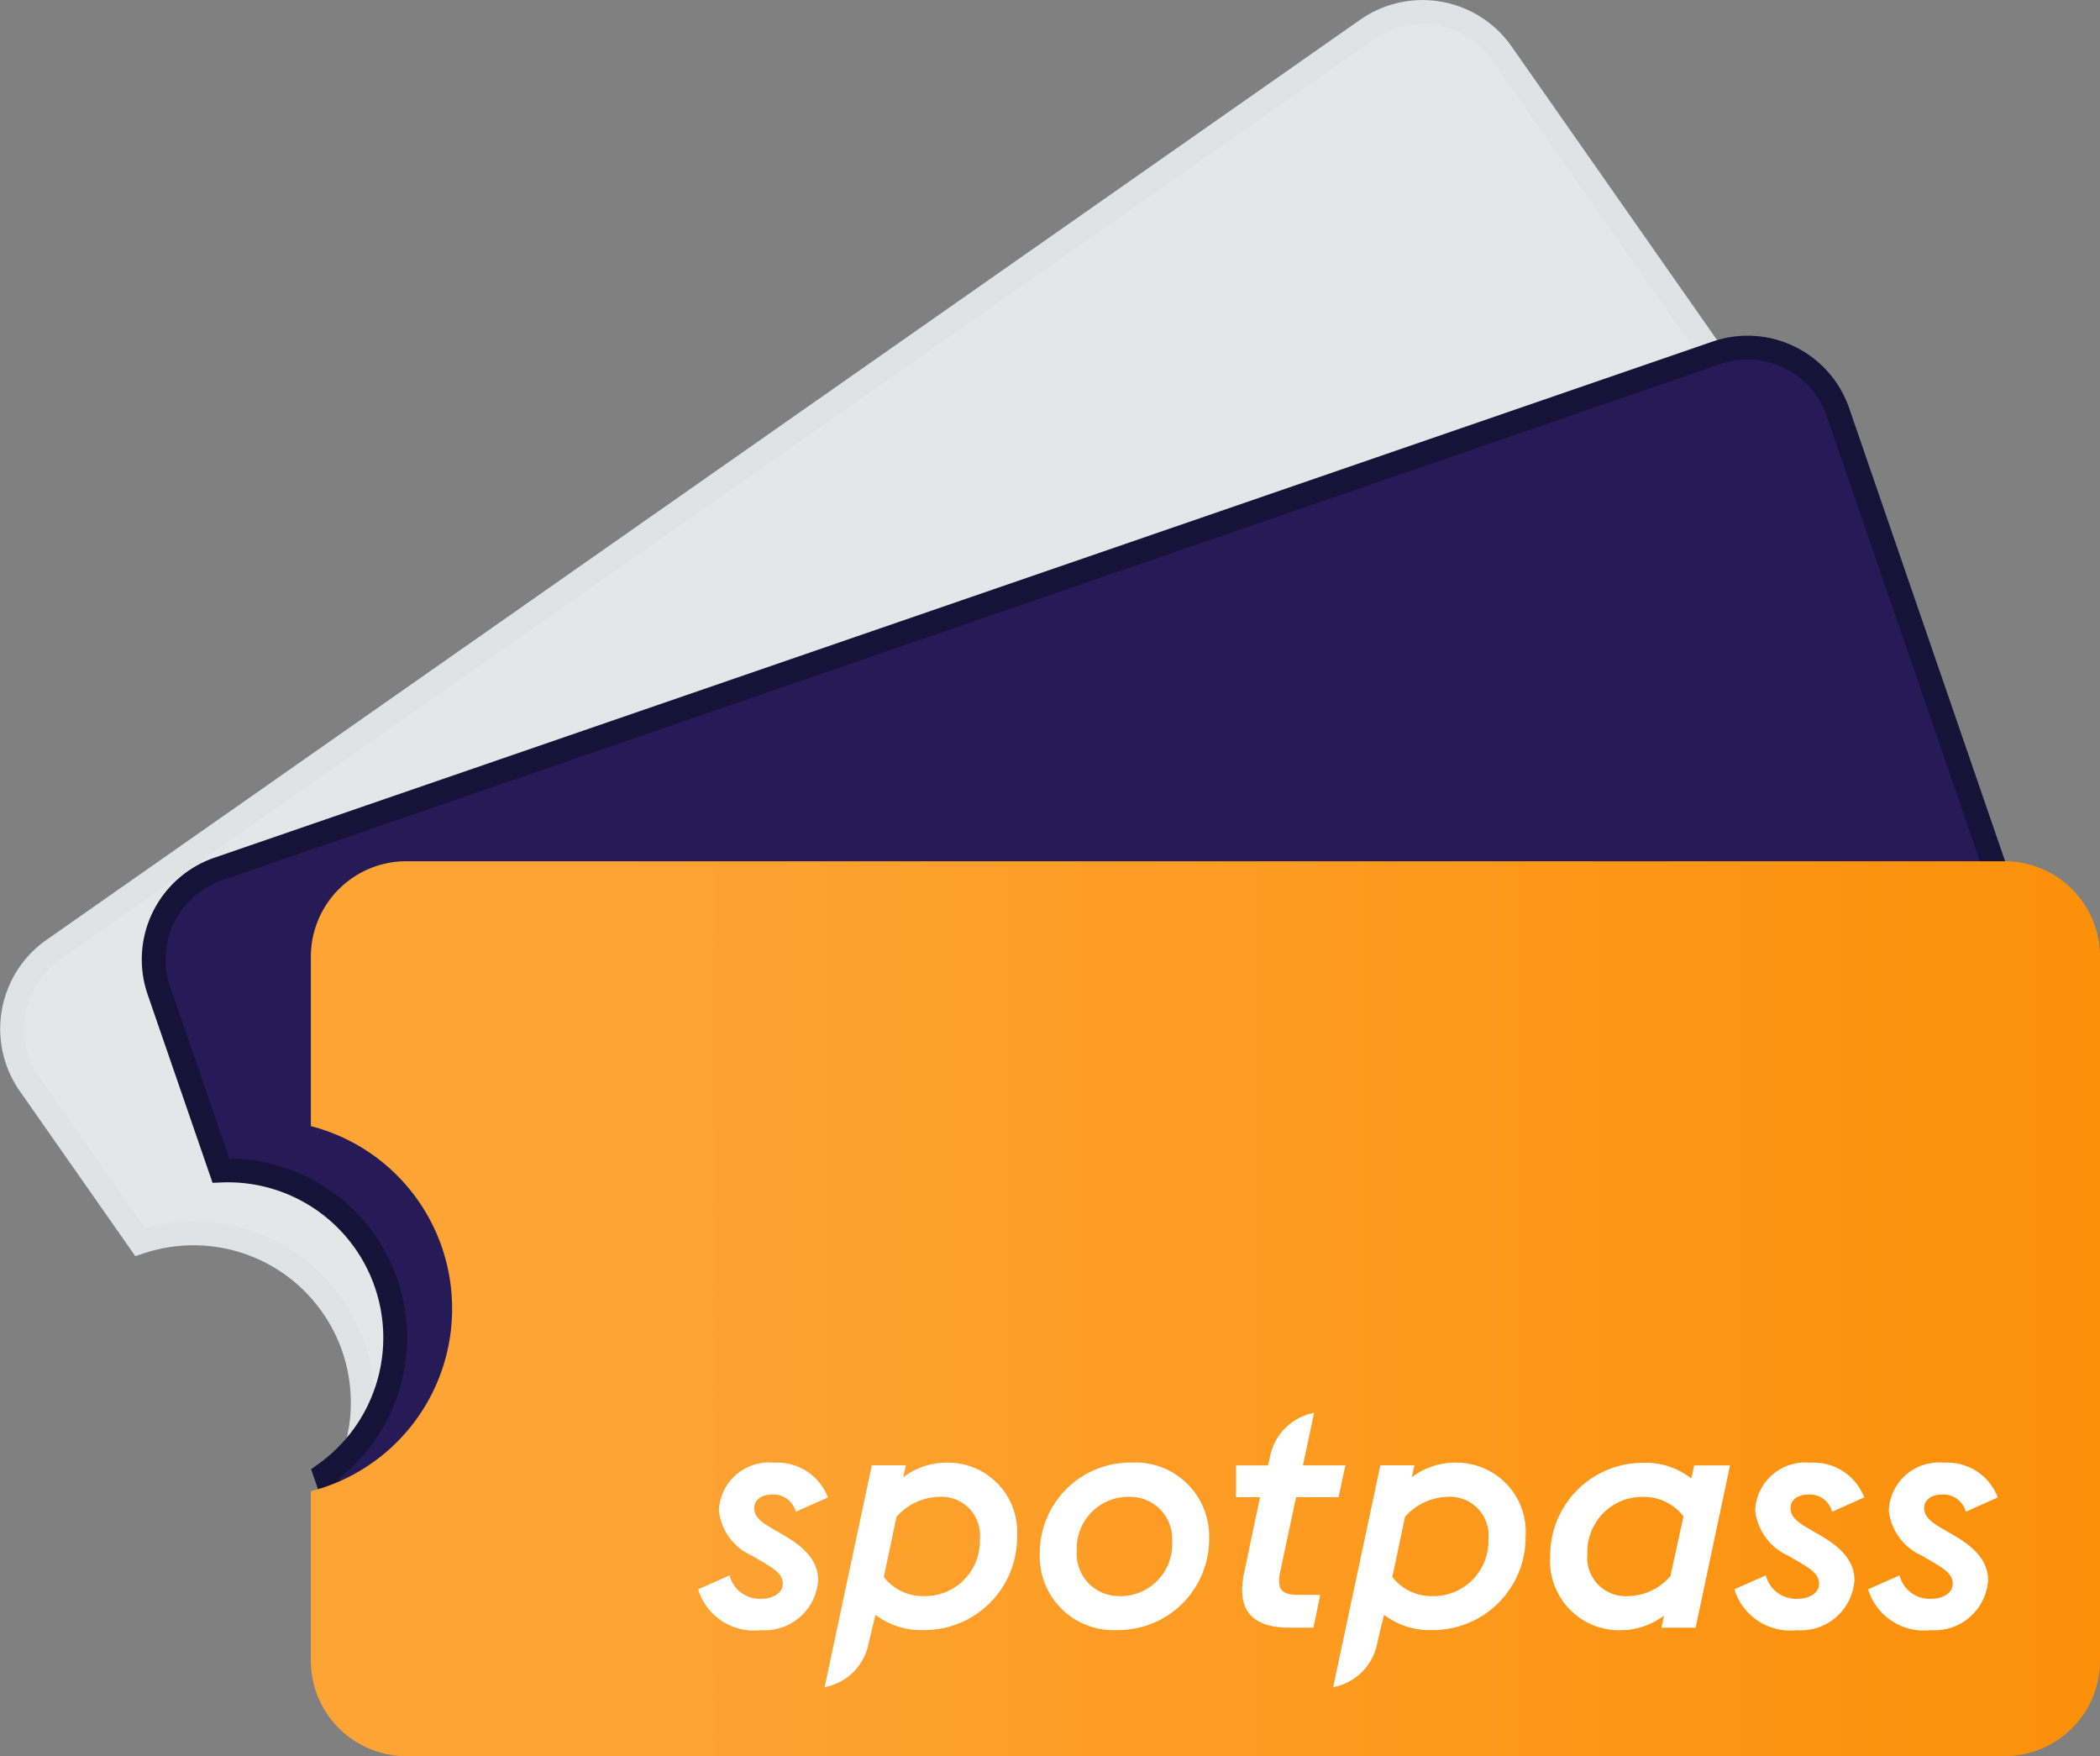 <svg xmlns="http://www.w3.org/2000/svg" xmlns:xlink="http://www.w3.org/1999/xlink" width="88.022" height="73.587" viewBox="0 0 88.022 73.587"><rect x="0" y="0" width="88.022" height="73.587" fill="#808080" stroke="none"/><defs><style>.a{fill:#e5e6e7;}.b{fill:none;stroke:#e1e2e3;}.c{fill:#271b57;stroke:#171238;}.d{fill:url(#a);}.e{fill:#fff;}</style><linearGradient id="a" x1="0.161" y1="0.5" x2="1.112" y2="0.5" gradientUnits="objectBoundingBox"><stop offset="0" stop-color="#fda435"/><stop offset="1" stop-color="#fc8d03"/></linearGradient></defs><g transform="translate(-267.552 -11.931)"><g transform="translate(268.059 12.437)"><path class="a" d="M911.651,350.384,894.6,326.025a4.055,4.055,0,0,0-5.648-1l-55.062,38.557a4.055,4.055,0,0,0-1,5.647l4.628,6.61a7.093,7.093,0,0,1,7.8,11.138l4.628,6.61a4.055,4.055,0,0,0,5.647,1l55.062-38.557a4.055,4.055,0,0,0,1-5.647" transform="translate(-832.157 -324.296)"/><path class="b" d="M911.651,350.384,894.6,326.025a4.055,4.055,0,0,0-5.648-1l-55.062,38.557a4.055,4.055,0,0,0-1,5.647l4.628,6.61a7.093,7.093,0,0,1,7.8,11.138l4.628,6.61a4.055,4.055,0,0,0,5.647,1l55.062-38.557A4.055,4.055,0,0,0,911.651,350.384Z" transform="translate(-832.157 -324.296)"/><path class="c" d="M928.84,393.952l-9.566-27.789a4.006,4.006,0,0,0-5.093-2.485l-62.8,21.63a4.008,4.008,0,0,0-2.484,5.094l2.6,7.541a7.011,7.011,0,0,1,4.374,12.706l2.6,7.541a4.007,4.007,0,0,0,5.093,2.485l62.8-21.63a4.008,4.008,0,0,0,2.484-5.094" transform="translate(-842.743 -349.397)"/></g><path class="d" d="M70.993,37.5H4a4,4,0,0,1-4-4v-7.1a7.889,7.889,0,0,0,5.92-7.645A7.889,7.889,0,0,0,0,11.1V4A4,4,0,0,1,4,0H70.993a4,4,0,0,1,4,4V33.5A4,4,0,0,1,70.993,37.5Z" transform="translate(280.582 48.022)"/><g transform="translate(296.813 71.134)"><path class="e" d="M915.54,499.253a2.451,2.451,0,0,1-2.611-1.713l1.319-.585a1.3,1.3,0,0,0,1.36.979c.421,0,.87-.217.87-.625,0-.354-.245-.571-.816-.9l-.462-.272a2.36,2.36,0,0,1-1.4-1.89,2.1,2.1,0,0,1,2.312-2.013,2.261,2.261,0,0,1,2.257,1.455l-1.346.6a.96.96,0,0,0-.993-.721c-.408,0-.748.191-.748.571,0,.3.2.53.666.8l.463.272c.748.422,1.55.993,1.55,1.945a2.247,2.247,0,0,1-2.42,2.094" transform="translate(-912.929 -490.141)"/><path class="e" d="M990.087,494.507l-.53,2.516a2.071,2.071,0,0,0,1.7.8,2.3,2.3,0,0,0,2.325-2.38,1.613,1.613,0,0,0-1.659-1.781,2.461,2.461,0,0,0-1.836.843m-1.033-2.162h1.428l-.109.5a3,3,0,0,1,1.9-.612,2.9,2.9,0,0,1,2.87,3.087,3.888,3.888,0,0,1-3.931,3.93,3.141,3.141,0,0,1-2-.639s-.1.365-.315,1.31a2.32,2.32,0,0,1-1.82,1.722Z" transform="translate(-960.458 -490.141)"/><path class="e" d="M930.722,494.507l-.53,2.516a2.071,2.071,0,0,0,1.7.8,2.3,2.3,0,0,0,2.325-2.38,1.612,1.612,0,0,0-1.659-1.781,2.46,2.46,0,0,0-1.836.843m-1.033-2.162h1.428l-.109.5a2.993,2.993,0,0,1,1.9-.612,2.9,2.9,0,0,1,2.87,3.087,3.888,3.888,0,0,1-3.931,3.93,3.14,3.14,0,0,1-2-.639s-.1.365-.316,1.31a2.32,2.32,0,0,1-1.82,1.722Z" transform="translate(-922.408 -490.141)"/><path class="e" d="M956.171,497.825a2.167,2.167,0,0,0,2.19-2.271,1.764,1.764,0,0,0-1.809-1.89,2.163,2.163,0,0,0-2.189,2.257,1.768,1.768,0,0,0,1.808,1.9m-.135,1.428a3.09,3.09,0,0,1-3.223-3.2,3.8,3.8,0,0,1,3.875-3.821,3.087,3.087,0,0,1,3.223,3.182,3.806,3.806,0,0,1-3.875,3.835" transform="translate(-938.492 -490.141)"/><path class="e" d="M1017.436,496.982l.545-2.5a2.084,2.084,0,0,0-1.7-.816,2.3,2.3,0,0,0-2.326,2.38,1.613,1.613,0,0,0,1.659,1.781,2.4,2.4,0,0,0,1.822-.843m-.272,1.659a3.077,3.077,0,0,1-1.9.612,2.9,2.9,0,0,1-2.869-3.087,3.888,3.888,0,0,1,3.93-3.93,3.1,3.1,0,0,1,1.985.653l.123-.544h1.5l-1.442,6.8h-1.429Z" transform="translate(-976.68 -490.141)"/><path class="e" d="M1036.517,499.253a2.451,2.451,0,0,1-2.611-1.713l1.319-.585a1.3,1.3,0,0,0,1.36.979c.422,0,.87-.217.87-.625,0-.354-.245-.571-.816-.9l-.462-.272a2.36,2.36,0,0,1-1.4-1.89,2.1,2.1,0,0,1,2.312-2.013,2.262,2.262,0,0,1,2.258,1.455l-1.346.6a.96.96,0,0,0-.993-.721c-.408,0-.748.191-.748.571,0,.3.2.53.666.8l.463.272c.748.422,1.55.993,1.55,1.945a2.247,2.247,0,0,1-2.421,2.094" transform="translate(-990.47 -490.141)"/><path class="e" d="M1052.121,499.253a2.451,2.451,0,0,1-2.611-1.713l1.319-.585a1.3,1.3,0,0,0,1.36.979c.421,0,.87-.217.87-.625,0-.354-.244-.571-.816-.9l-.463-.272a2.36,2.36,0,0,1-1.4-1.89,2.1,2.1,0,0,1,2.312-2.013,2.261,2.261,0,0,1,2.258,1.455l-1.346.6a.961.961,0,0,0-.993-.721c-.408,0-.748.191-.748.571,0,.3.2.53.666.8l.462.272c.748.422,1.551.993,1.551,1.945a2.247,2.247,0,0,1-2.42,2.094" transform="translate(-1000.471 -490.141)"/><path class="e" d="M978.243,489.938h1.782l.286-1.333h-1.779l.467-2.2a2.32,2.32,0,0,0-1.82,1.722c-.042.184-.079.34-.112.481h-1.34v1.333h1.006l-.652,3.1a4.255,4.255,0,0,0-.1.775c0,1.061.652,1.591,1.971,1.591h1.02l.286-1.373h-.925c-.6,0-.8-.177-.8-.585a1.782,1.782,0,0,1,.055-.422Z" transform="translate(-953.18 -486.402)"/></g></g></svg>